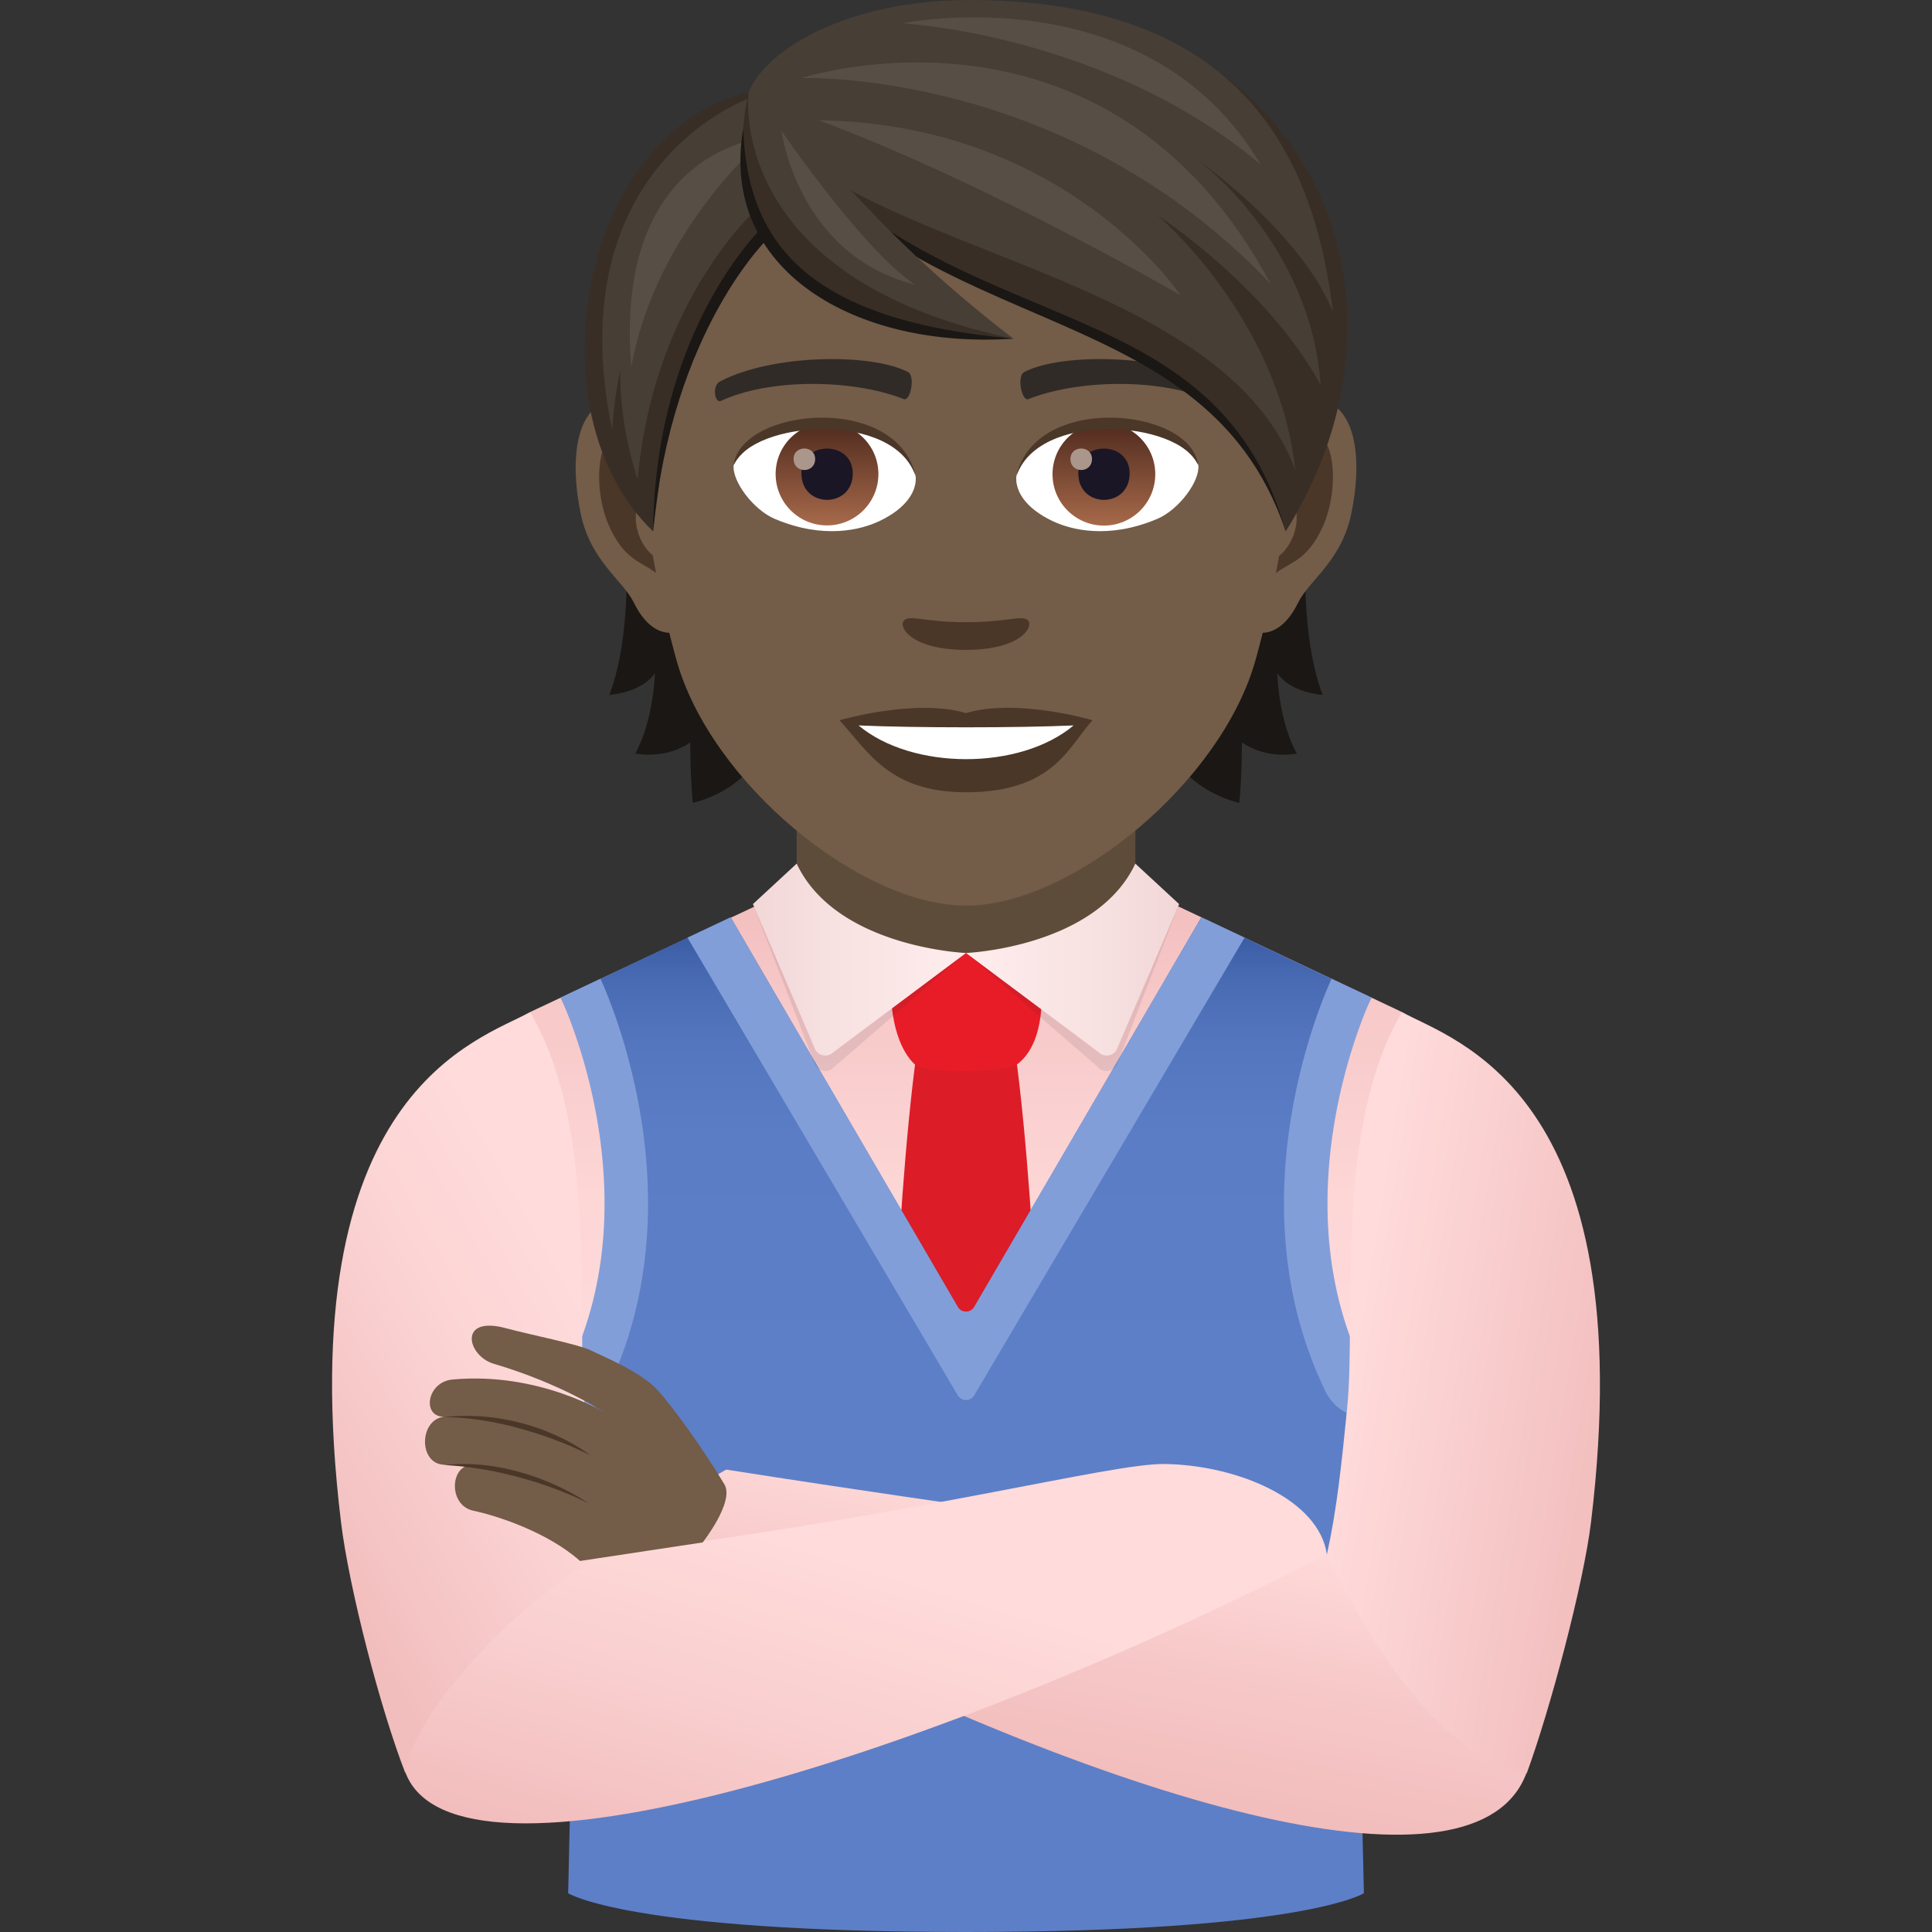 <svg xmlns="http://www.w3.org/2000/svg" xml:space="preserve" style="enable-background:new 0 0 64 64" viewBox="0 0 64 64"><rect x="0" y="0" width="64" height="64" fill="#333333" stroke="none"/><linearGradient id="a" x1="32.001" x2="32.001" y1="45.358" y2="29.332" gradientUnits="userSpaceOnUse"><stop offset="0" style="stop-color:#ffdbdb"/><stop offset=".357" style="stop-color:#fdd6d6"/><stop offset=".765" style="stop-color:#f7c8c8"/><stop offset="1" style="stop-color:#f2bdbd"/></linearGradient><path d="m37.563 29.332-11.125.02-8.877 4.173 1.262 11.834h26.356l1.262-11.834z" style="fill:url(#a)"/><path d="M33.64 34.893c-.098-.74-3.181-.74-3.28 0-.365 2.725-.614 6.372-.785 10.262h4.85c-.17-3.89-.42-7.537-.784-10.262z" style="fill:#dc1c27"/><linearGradient id="b" x1="32.001" x2="32.001" y1="50.655" y2="30.707" gradientUnits="userSpaceOnUse"><stop offset=".244" style="stop-color:#5d7fc7"/><stop offset=".657" style="stop-color:#5b7dc5"/><stop offset=".806" style="stop-color:#5476be"/><stop offset=".911" style="stop-color:#496bb3"/><stop offset=".997" style="stop-color:#385aa2"/><stop offset="1" style="stop-color:#3759a1"/></linearGradient><path d="m45.43 33.047-5.633-2.66L32 43.762l-7.796-13.375-5.634 2.66s3.408 6.447.645 12.312l-.394 17.356S20.788 64 32.002 64c11.212 0 13.178-1.285 13.178-1.285l-.394-17.357c-2.763-5.864.645-12.31.645-12.31z" style="fill:url(#b)"/><path d="m45.43 33.047-1.32-.623c-.41.897-3.207 7.476-.2 13.67.258.53.755.833 1.269.833V45.36c-2.848-5.865.251-12.312.251-12.312zM20.09 46.094c3.008-6.193.212-12.77-.199-13.67l-1.32.623s3.1 6.447.251 12.311v1.57c.514-.001 1.011-.304 1.269-.834zm21.137-15.032-1.43-.675L32.28 43.28a.318.318 0 0 1-.56 0l-7.516-12.894-1.43.675L31.72 46.21a.318.318 0 0 0 .559 0l8.947-15.147z" style="fill:#829ed9"/><path d="M26.392 30.18 32 33.27l5.61-3.088v-5.135H26.39z" style="fill:#5e4c3b"/><path d="M33.737 35.226c-.392.323-3.125.358-3.471 0-.821-.845-.753-2.521-.753-2.521s2.17-1.137 2.488-1.137c.32 0 2.49 1.137 2.49 1.137s.19 1.747-.754 2.521z" style="fill:#e81c27"/><path d="m37.61 28.805 1.45 1.143-2.03 5.248a.38.38 0 0 1-.656.154l-4.373-3.782s4.01.637 5.609-2.763z" style="opacity:.1;fill:#302c3b"/><linearGradient id="c" x1="32" x2="39.06" y1="31.788" y2="31.788" gradientUnits="userSpaceOnUse"><stop offset="0" style="stop-color:#ffeded"/><stop offset=".664" style="stop-color:#f7e0e0"/><stop offset="1" style="stop-color:#f2d7d7"/></linearGradient><path d="m37.61 28.609 1.45 1.34-2.034 4.742a.38.38 0 0 1-.638.16L32 31.569s4.301-.176 5.61-2.96z" style="fill:url(#c)"/><path d="m26.391 28.805-1.449 1.143 2.03 5.248a.38.38 0 0 0 .654.154l4.375-3.782s-4.012.637-5.61-2.763z" style="opacity:.1;fill:#302c3b"/><linearGradient id="d" x1="24.942" x2="32" y1="31.788" y2="31.788" gradientUnits="userSpaceOnUse"><stop offset="0" style="stop-color:#f2d7d7"/><stop offset=".336" style="stop-color:#f7e0e0"/><stop offset="1" style="stop-color:#ffeded"/></linearGradient><path d="m26.391 28.609-1.449 1.34 2.033 4.742a.38.38 0 0 0 .637.16L32 31.569s-4.3-.176-5.609-2.96z" style="fill:url(#d)"/><linearGradient id="e" x1="35.875" x2="37.806" y1="58.599" y2="49.115" gradientUnits="userSpaceOnUse"><stop offset="0" style="stop-color:#f2bdbd"/><stop offset=".426" style="stop-color:#f7c8c8"/><stop offset=".935" style="stop-color:#ffdbdb"/></linearGradient><path d="M50.565 58.735c-1.618 4.359-12.899 1.379-26.326-5.51-3.024-3.314-.174-4.542-.174-4.542s9.362 1.49 19.89 2.806c0 0 5.179 3.626 6.61 7.246z" style="fill:url(#e)"/><linearGradient id="f" x1="53.73" x2="44.71" y1="46.982" y2="45.519" gradientUnits="userSpaceOnUse"><stop offset="0" style="stop-color:#f2bdbd"/><stop offset="1" style="stop-color:#ffdbdb"/></linearGradient><path d="M46.44 33.525c-2.285 3.92-1.498 10.015-1.816 13.145-.19 1.88-.335 3.314-.67 4.83 1.225 2.577 3.714 6.772 6.62 7.245.763-2.07 1.883-6.264 2.132-8.332 1.722-14.307-4.615-15.958-6.265-16.888z" style="fill:url(#f)"/><linearGradient id="g" x1="26.075" x2="29.432" y1="63.219" y2="52.044" gradientUnits="userSpaceOnUse"><stop offset="0" style="stop-color:#f2bdbd"/><stop offset=".484" style="stop-color:#f9cece"/><stop offset="1" style="stop-color:#ffdbdb"/></linearGradient><path d="M13.437 58.735c1.681 4.327 17.1-.367 30.517-7.246-.268-1.84-3.004-2.961-5.377-2.992-1.828-.021-8.012 1.675-18.53 2.992-2.745-.236-7.428 5.155-6.61 7.246z" style="fill:url(#g)"/><linearGradient id="h" x1="9.513" x2="19.697" y1="49.464" y2="43.72" gradientUnits="userSpaceOnUse"><stop offset="0" style="stop-color:#f2bdbd"/><stop offset=".111" style="stop-color:#f4c2c2"/><stop offset=".632" style="stop-color:#fcd4d4"/><stop offset="1" style="stop-color:#ffdbdb"/></linearGradient><path d="M19.377 46.67c-.317-3.13.47-9.225-1.817-13.145-1.65.93-7.992 2.582-6.265 16.888.268 2.215 1.315 6.23 2.132 8.322.34-2.394 4.62-6.399 6.61-7.246-.325-1.505-.469-2.93-.66-4.819z" style="fill:url(#h)"/><path d="M21.808 46.074c-.565-.637-1.885-1.16-2.23-1.338-.383-.198-2.067-.533-2.794-.731-1.627-.45-1.312.909-.431 1.17 2.325.69 3.694 1.631 3.694 1.631s-2.182-1.37-5.053-1.108c-.852.073-1.034 1.234-.287 1.234-.823.094-.852 1.557 0 1.589.306.01.555.02.785.03-.594.158-.594 1.339.2 1.496.747.157 2.441.7 3.522 1.662l4.063-.614s1.065-1.351.719-1.926c-.782-1.299-1.717-2.566-2.188-3.095z" style="fill:#735c48"/><path d="M14.697 46.942c2.517.021 4.853 1.265 4.853 1.265s-1.934-1.568-4.853-1.265zm0 1.589c2.642.126 4.795 1.265 4.795 1.265s-2.172-1.547-4.795-1.265z" style="fill:#4a3728"/><path d="M20.692 17.405s.347 3.357-.506 5.617c1.2-.129 1.51-.734 1.51-.734s-.041 1.572-.652 2.674c1.128.186 1.821-.372 1.821-.372s0 1.19.088 2.007c3.285-.849 3.088-4.671 3.088-4.671l-5.349-4.52zm23.122 5.617c-.853-2.265-.507-5.617-.507-5.617l-5.343 4.52s-.196 3.823 3.088 4.672c.088-.818.088-2.007.088-2.007s.693.558 1.82.372c-.615-1.097-.65-2.674-.65-2.674s.304.605 1.504.734z" style="fill:#1a1714"/><path d="M43.188 13.22c-1.732.213-2.984 6.011-1.893 7.542.15.212 1.045.553 1.707-.797.367-.75 1.423-1.37 1.754-2.917.419-1.976.16-4.034-1.568-3.827zm-22.377 0c1.733.213 2.985 6.011 1.894 7.542-.15.212-1.045.553-1.707-.797-.368-.75-1.423-1.37-1.754-2.917-.419-1.976-.155-4.034 1.567-3.827z" style="fill:#735c48"/><path d="M43.142 14.333c-.45.145-.947.833-1.21 1.976 1.577-.342 1.184 2.291-.187 2.343.01.264.031.538.062.822.662-.962 1.335-.574 2.002-2.007.595-1.288.455-3.486-.667-3.134zm-21.073 1.97c-.27-1.143-.76-1.83-1.211-1.97-1.117-.352-1.262 1.846-.662 3.134.667 1.428 1.34 1.045 2.002 2.007.03-.29.052-.559.062-.827-1.36-.063-1.748-2.66-.192-2.344z" style="fill:#4a3728"/><path d="M32 2.069c-7.506 0-11.121 6.114-10.671 13.97.093 1.578.533 3.86 1.076 5.814C23.527 25.913 28.493 30 32 30s8.468-4.086 9.595-8.147c.543-1.955.983-4.23 1.076-5.813C43.121 8.183 39.506 2.069 32 2.069z" style="fill:#735c48"/><path d="M40.157 12.641c-1.717-.91-5.002-.951-6.222-.32-.264.124-.088.982.129.9 1.707-.673 4.459-.688 6.052.057.212.103.3-.507.041-.637zm-16.314 0c1.717-.91 5.002-.951 6.228-.32.263.124.087.982-.13.9-1.707-.673-4.453-.688-6.052.057-.217.103-.305-.507-.046-.637z" style="fill:#302b27"/><path d="M34.028 20.53c-.212-.15-.72.082-2.028.082-1.309 0-1.81-.233-2.028-.083-.258.181.15.999 2.028.999 1.873 0 2.281-.818 2.028-.999zM32 23.622c-1.686-.496-4.19.238-4.19.238.952 1.04 1.65 2.385 4.19 2.385 2.907 0 3.404-1.526 4.19-2.385 0-.005-2.504-.74-4.19-.238z" style="fill:#4a3728"/><path d="M28.441 24.031c1.77 1.484 5.344 1.495 7.123 0-1.888.083-5.224.083-7.123 0zm1.889-8.291c.061.496-.275 1.086-1.206 1.525-.595.28-1.826.61-3.45-.072-.724-.305-1.433-1.262-1.37-1.79.878-1.655 5.203-1.898 6.025.337z" style="fill:#fff"/><linearGradient id="i" x1="-1210.159" x2="-1210.159" y1="170.552" y2="170.035" gradientTransform="translate(7978.266 -1103.139) scale(6.57)" gradientUnits="userSpaceOnUse"><stop offset="0" style="stop-color:#a6694a"/><stop offset="1" style="stop-color:#4f2a1e"/></linearGradient><path d="M27.396 14.007c.937 0 1.702.76 1.702 1.696a1.702 1.702 0 0 1-3.404 0c0-.936.76-1.696 1.702-1.696z" style="fill:url(#i)"/><path d="M26.548 15.678c0 1.174 1.702 1.174 1.702 0-.005-1.092-1.702-1.092-1.702 0z" style="fill:#1a1626"/><path d="M26.29 15.202c0 .491.713.491.713 0-.005-.46-.714-.46-.714 0z" style="fill:#ab968c"/><path d="M30.34 15.807c-.688-2.22-5.396-1.888-6.037-.398.238-1.914 5.447-2.416 6.037.398z" style="fill:#4a3728"/><path d="M33.67 15.74c-.061.496.275 1.086 1.206 1.525.595.28 1.826.61 3.45-.072.73-.305 1.433-1.262 1.37-1.79-.878-1.655-5.203-1.898-6.025.337z" style="fill:#fff"/><linearGradient id="j" x1="-1211.462" x2="-1211.462" y1="170.552" y2="170.035" gradientTransform="translate(7995.996 -1103.139) scale(6.57)" gradientUnits="userSpaceOnUse"><stop offset="0" style="stop-color:#a6694a"/><stop offset="1" style="stop-color:#4f2a1e"/></linearGradient><circle cx="36.568" cy="15.709" r="1.702" style="fill:url(#j)"/><path d="M35.72 15.678c0 1.174 1.701 1.174 1.701 0-.005-1.092-1.702-1.092-1.702 0z" style="fill:#1a1626"/><path d="M35.46 15.202c0 .491.714.491.714 0-.005-.46-.713-.46-.713 0z" style="fill:#ab968c"/><path d="M33.66 15.807c.688-2.214 5.39-1.898 6.032-.398-.233-1.914-5.442-2.416-6.032.398z" style="fill:#4a3728"/><path d="M24.929 3.243c3.931 3.75 15.632 6.098 17.66 14.359-2.768-8.292-12.943-5.964-17.66-14.359z" style="fill:#1a1714"/><path d="M32.114 0c-4.568 0-6.849 2.069-7.314 3.052 5.695 8.695 15.347 5.751 17.788 14.555C47.498 9.79 43.421 0 32.114 0z" style="fill:#382e26"/><path d="M32.114 0c-4.068 0-6.749 1.652-7.314 3.052 1.97 5.306 15.49 5.467 18.109 12.518-.552-5.06-4.56-8.435-4.56-8.435s3.605 2.33 5.398 5.616c-.334-4.72-4.055-7.437-4.055-7.437s3.356 2.329 4.464 5.013C43.5 4.885 40.886 0 32.114 0z" style="fill:#473e35"/><path d="M41.764 5.454C37.991-.902 29.89.774 29.89.774s6.742.35 11.875 4.68z" style="fill:#574f45"/><path d="M42.094 9.41C36.676-.73 26.548 2.587 26.548 2.587s8.761-.337 15.546 6.821z" style="fill:#574f45"/><path d="M27.12 3.985c5.582 2.069 11.988 5.797 11.988 5.797S35.32 4.092 27.12 3.985z" style="fill:#574f45"/><path d="M24.8 3.052c-5.52 1.262-7.299 10.577-3.166 14.55.512-4.236 1.009-6.957 3.823-9.823 0 0 .165-2.519-.657-4.727z" style="fill:#382e26"/><path d="M25.327 7.453s-3.626 3.362-3.693 10.149c.62-6.724 3.859-9.76 3.859-9.76l-.166-.389z" style="fill:#1a1714"/><path d="M24.857 3.243s-6.404 2.188-4.578 11.002c.041-.71.139-1.368.269-1.987-.012 1.1.152 2.307.574 3.627.553-6.125 4.107-9.114 4.107-9.114l-.372-3.528z" style="fill:#473e35"/><path d="M20.913 12.156c.818-4.577 4.452-7.596 4.452-7.596s-5.052.334-4.452 7.596z" style="fill:#574f45"/><path d="M24.8 3.052c-1.506 6.827 5.71 8.167 8.767 8.167C28.074 7.412 24.8 3.052 24.8 3.052z" style="fill:#382e26"/><path d="M24.619 4.267c.144 3.91 2.276 6.352 8.948 6.952-5.219.352-9.75-2.255-8.948-6.952z" style="fill:#1a1714"/><path d="M24.8 3.052s-.836 6.148 8.767 8.167c-5.292-4.084-6.25-6.442-8.767-8.167z" style="fill:#473e35"/><path d="M30.314 9.43c-1.694-1.105-4.427-5.094-4.427-5.094s.535 4.121 4.427 5.095z" style="fill:#574f45"/></svg>